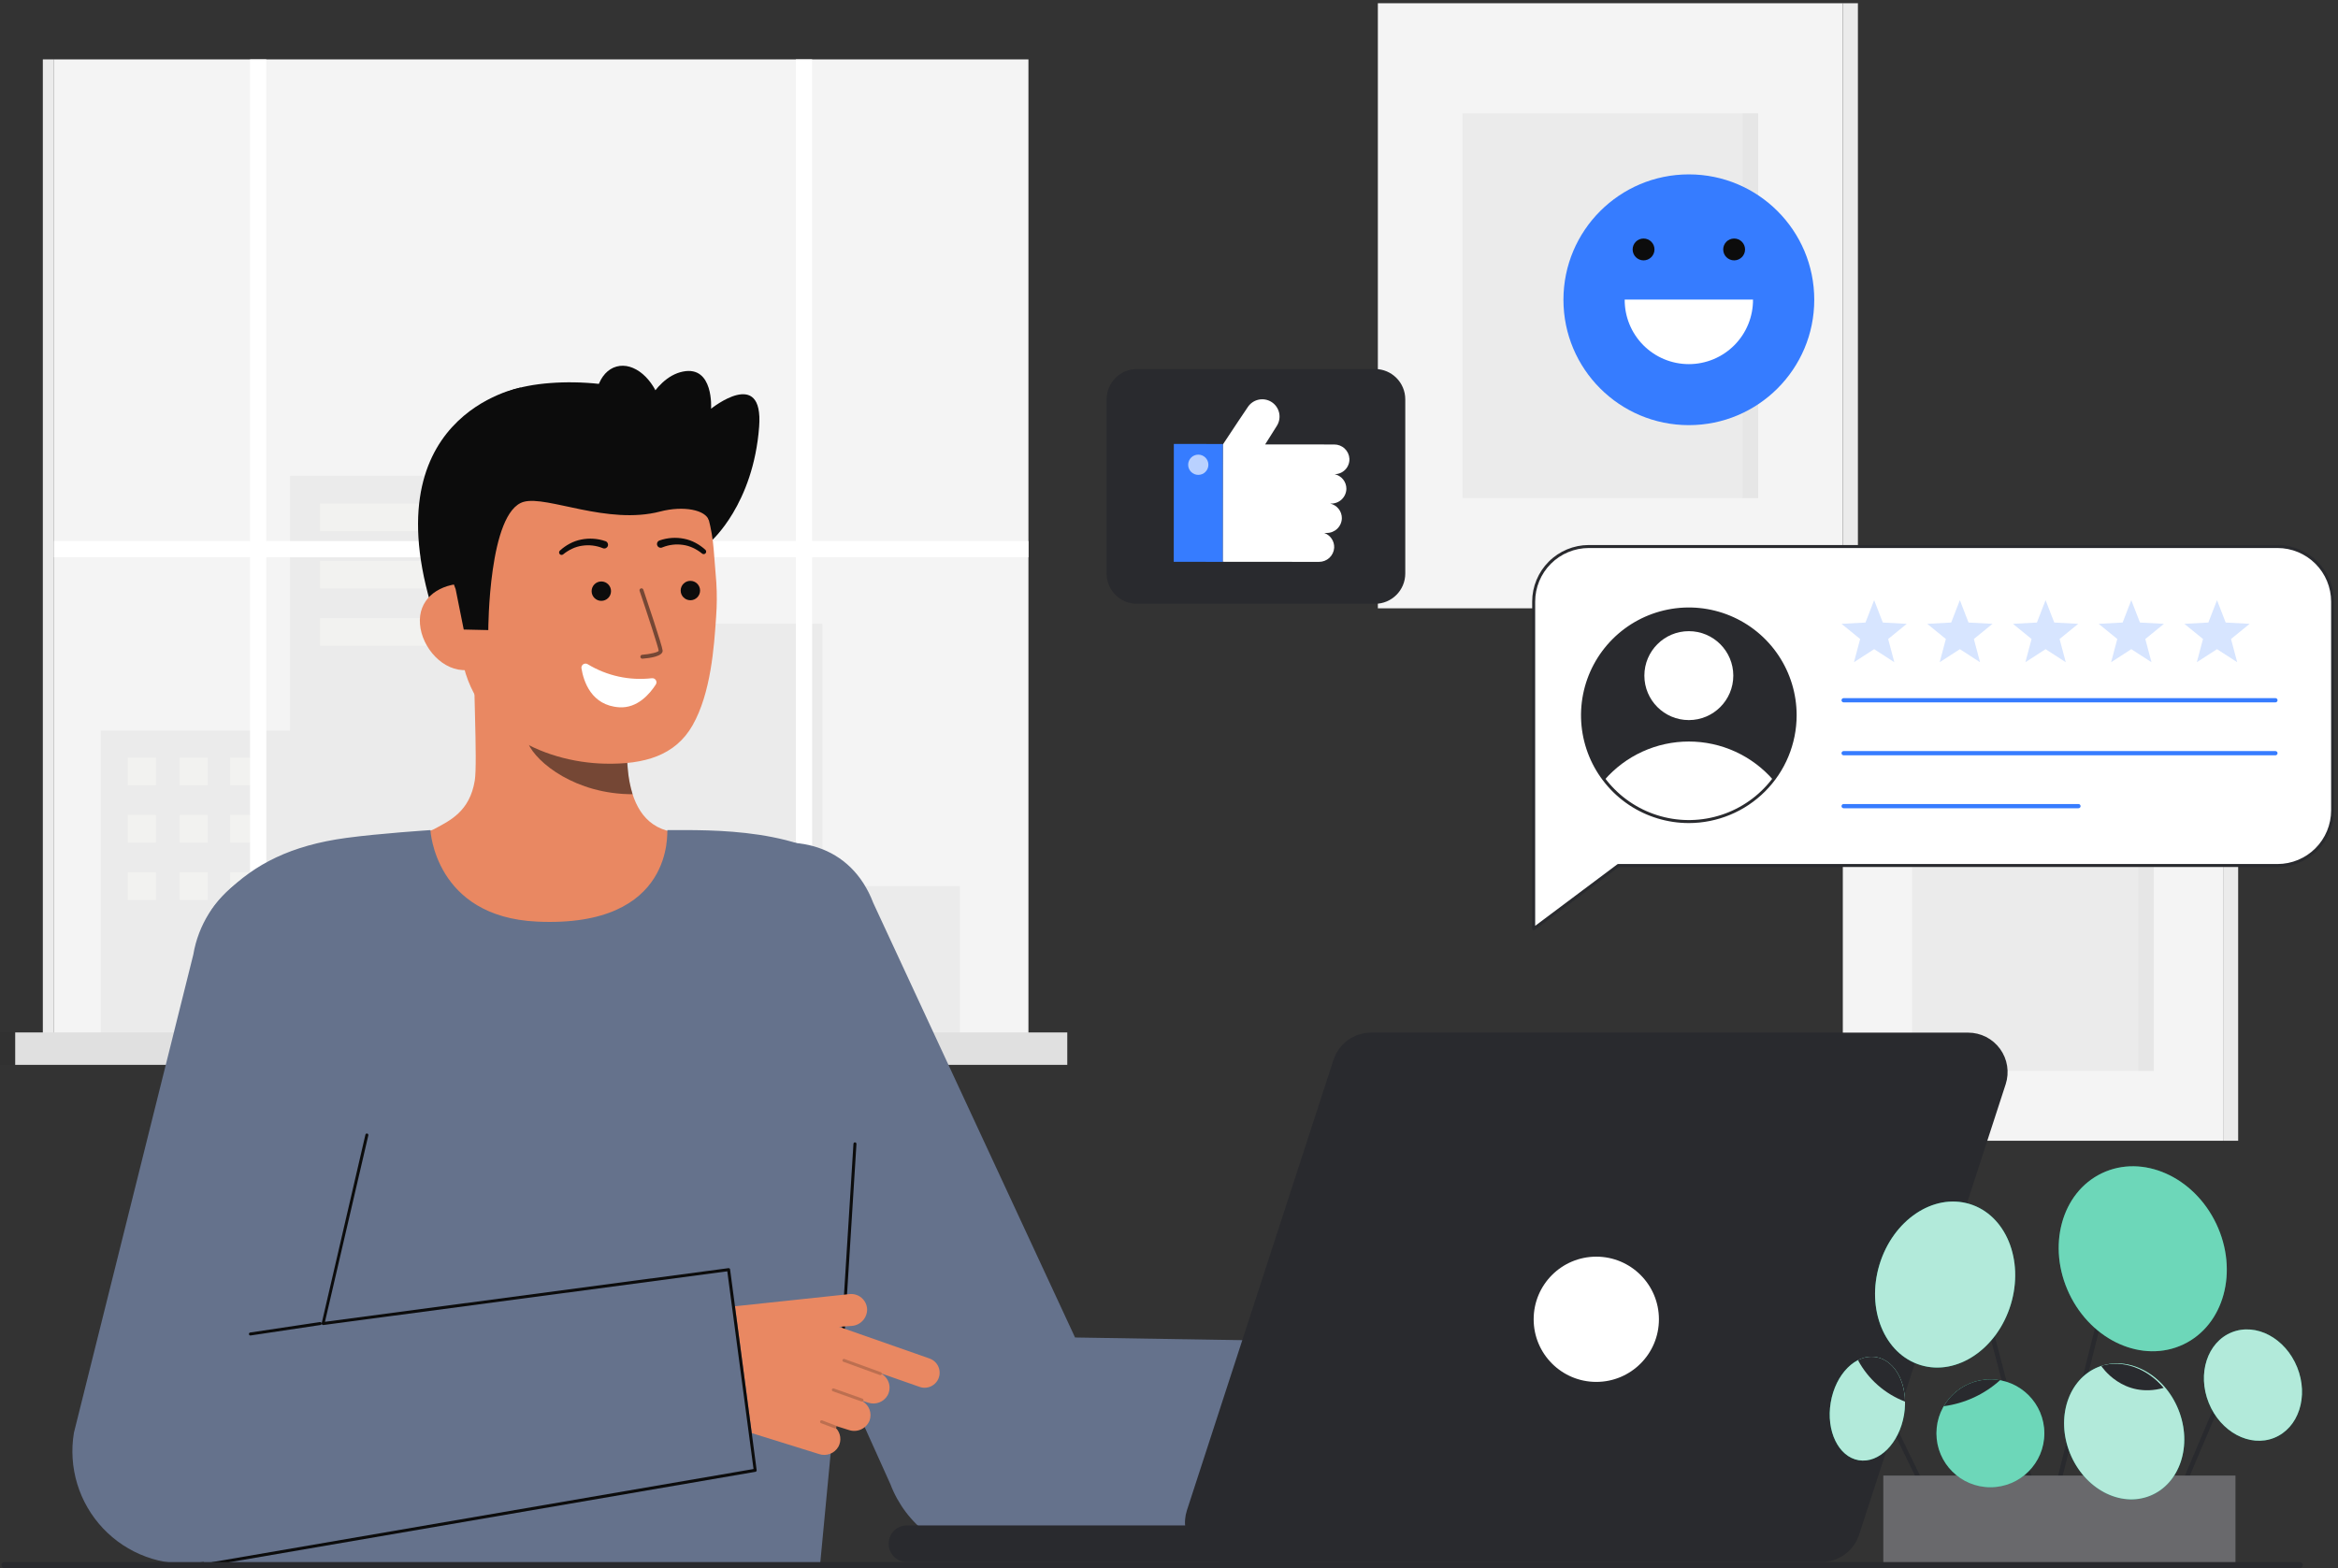 <svg id="euqWBC4gb7I1" xmlns="http://www.w3.org/2000/svg" xmlns:xlink="http://www.w3.org/1999/xlink" viewBox="0 0 559 375" shape-rendering="geometricPrecision" text-rendering="geometricPrecision">
<rect x="0" y="0" width="559" height="375" fill="#333333" stroke="none"/>
<style><![CDATA[
#euqWBC4gb7I40_to {animation: euqWBC4gb7I40_to__to 2000ms linear infinite normal forwards}@keyframes euqWBC4gb7I40_to__to { 0% {transform: translate(165.064px,141.227px)} 10% {transform: translate(165.064px,142.227px)} 55% {transform: translate(165.064px,142.227px)} 65% {transform: translate(165.064px,141.227px)} 100% {transform: translate(165.064px,141.227px)}} #euqWBC4gb7I41_to {animation: euqWBC4gb7I41_to__to 2000ms linear infinite normal forwards}@keyframes euqWBC4gb7I41_to__to { 0% {transform: translate(143.772px,141.372px)} 10% {transform: translate(143.772px,142.372px)} 55% {transform: translate(143.772px,142.372px)} 65% {transform: translate(143.772px,141.372px)} 100% {transform: translate(143.772px,141.372px)}} #euqWBC4gb7I46_to {animation: euqWBC4gb7I46_to__to 2000ms linear infinite normal forwards}@keyframes euqWBC4gb7I46_to__to { 0% {transform: translate(162.963px,130.569px)} 10% {transform: translate(162.963px,131.569px)} 55% {transform: translate(162.963px,131.569px)} 65% {transform: translate(162.963px,130.569px)} 100% {transform: translate(162.963px,130.569px)}} #euqWBC4gb7I47_to {animation: euqWBC4gb7I47_to__to 2000ms linear infinite normal forwards}@keyframes euqWBC4gb7I47_to__to { 0% {transform: translate(139.526px,130.762px)} 10% {transform: translate(139.526px,131.762px)} 55% {transform: translate(139.526px,131.762px)} 65% {transform: translate(139.526px,130.762px)} 100% {transform: translate(139.526px,130.762px)}} #euqWBC4gb7I64_to {animation: euqWBC4gb7I64_to__to 2000ms linear infinite normal forwards}@keyframes euqWBC4gb7I64_to__to { 0% {transform: translate(462.202px,176.41px)} 15% {transform: translate(462.202px,176.41px)} 50% {transform: translate(462.202px,178.41px)} 100% {transform: translate(462.202px,176.41px)}} #euqWBC4gb7I70 {animation: euqWBC4gb7I70_c_o 2000ms linear infinite normal forwards}@keyframes euqWBC4gb7I70_c_o { 0% {opacity: 0.2} 15% {opacity: 1} 75% {opacity: 1} 90% {opacity: 0.2} 100% {opacity: 0.2}} #euqWBC4gb7I80_to {animation: euqWBC4gb7I80_to__to 2000ms linear infinite normal forwards}@keyframes euqWBC4gb7I80_to__to { 0% {transform: translate(300.287px,116.322px)} 45% {transform: translate(300.287px,113.322px)} 100% {transform: translate(300.287px,116.322px)}} #euqWBC4gb7I82_tr {animation: euqWBC4gb7I82_tr__tr 2000ms linear infinite normal forwards}@keyframes euqWBC4gb7I82_tr__tr { 0% {transform: translate(301.637px,114.927px) rotate(0deg)} 15% {transform: translate(301.637px,114.927px) rotate(-12.182deg)} 25% {transform: translate(301.637px,114.927px) rotate(12.18deg)} 40% {transform: translate(301.637px,114.927px) rotate(0deg)} 100% {transform: translate(301.637px,114.927px) rotate(0deg)}} #euqWBC4gb7I86_to {animation: euqWBC4gb7I86_to__to 2000ms linear infinite normal forwards}@keyframes euqWBC4gb7I86_to__to { 0% {transform: translate(403.793px,71.687px)} 50% {transform: translate(403.793px,76.687px)} 100% {transform: translate(403.793px,71.687px)}}
]]></style>
<g clip-path="url(#euqWBC4gb7I113)"><g><path d="M440.605,0.77h-111.168v144.699h111.168v-144.699Z" fill="#f4f4f4"/><path d="M440.605,145.469h3.607v-144.699h-3.607v144.699Z" fill="#f4f4f4"/><path d="M440.605,145.469h3.607v-144.699h-3.607v144.699Z" opacity="0.05" fill="#292a2e"/><path d="M420.355,27.129h-70.667v91.981h70.667v-91.981Z" opacity="0.05" fill="#292a2e"/><path d="M420.354,27.129h-3.683v91.981h3.683v-91.981Z" opacity="0.03" fill="#292a2e"/><path d="M531.523,181.053h-90.918v91.752h90.918v-91.752Z" fill="#f4f4f4"/><path d="M514.961,197.767h-57.794v58.324h57.794v-58.324Z" opacity="0.05" fill="#292a2e"/><path d="M531.523,272.805h3.606v-91.752h-3.606v91.752Z" fill="#f4f4f4"/><path d="M531.523,272.805h3.606v-91.752h-3.606v91.752Z" opacity="0.05" fill="#292a2e"/><path d="M514.96,197.767h-3.682v58.324h3.682v-58.324Z" opacity="0.03" fill="#292a2e"/><path d="M245.893,14.204h-232.98v232.98h232.98v-232.98Z" fill="#f4f4f4"/><path d="M12.913,14.204h-2.671v232.98h2.671v-232.98Z" fill="#f4f4f4"/><path d="M12.913,14.204h-2.671v232.98h2.671v-232.98Z" opacity="0.05" fill="#292a2e"/><path d="M69.353,174.746v-60.955h49.932v35.413h77.344v62.705h32.872v35.275h-32.872-6.333-166.176v-72.438h45.233Z" opacity="0.05" fill="#292a2e"/><path d="M112.876,120.409h-36.361v6.618h36.361v-6.618Z" opacity="0.34" fill="#fffffa"/><path d="M112.876,134.124h-36.361v6.618h36.361v-6.618Z" opacity="0.34" fill="#fffffa"/><path d="M112.876,147.838h-36.361v6.619h36.361v-6.619Z" opacity="0.34" fill="#fffffa"/><path d="M37.27,181.171h-6.702v6.618h6.702v-6.618Z" opacity="0.34" fill="#fffffa"/><path d="M37.27,194.885h-6.702v6.618h6.702v-6.618Z" opacity="0.34" fill="#fffffa"/><path d="M37.27,208.6h-6.702v6.618h6.702v-6.618Z" opacity="0.34" fill="#fffffa"/><path d="M49.668,181.171h-6.702v6.618h6.702v-6.618Z" opacity="0.34" fill="#fffffa"/><path d="M49.668,194.885h-6.702v6.618h6.702v-6.618Z" opacity="0.34" fill="#fffffa"/><path d="M49.668,208.6h-6.702v6.618h6.702v-6.618Z" opacity="0.34" fill="#fffffa"/><path d="M61.731,181.171h-6.702v6.618h6.702v-6.618Z" opacity="0.34" fill="#fffffa"/><path d="M61.731,194.885h-6.702v6.618h6.702v-6.618Z" opacity="0.34" fill="#fffffa"/><path d="M61.731,208.6h-6.702v6.618h6.702v-6.618Z" opacity="0.34" fill="#fffffa"/><path d="M12.913,129.387h46.88v-115.183h3.877v115.183h126.627v-115.183h3.877v115.183h51.721v3.877h-51.721v113.92h-3.877v-113.92h-126.627v113.92h-3.877v-113.92h-46.88v-3.877Z" fill="#fff"/><path d="M255.175,246.903h-251.543v7.748h251.543v-7.748Z" fill="#f4f4f4"/><path d="M255.175,246.903h-251.543v7.748h251.543v-7.748Z" opacity="0.1" fill="#292a2e"/><path d="M3.632,246.903h-3.632v7.748h3.632v-7.748Z" opacity="0.1" fill="#292a2e"/><path d="M3.632,246.903h-3.632v7.748h3.632v-7.748Z" opacity="0.1" fill="#292a2e"/><path d="M170.017,129.413c0,0,10.092-8.739,11.489-27.382c1.081-14.437-11.489-4.288-11.489-4.288s.677-10.403-6.764-8.877c-7.44,1.526-10.925,12.64-10.925,12.64" fill="#0c0c0c"/><path d="M124.502,92.676c0,0-37.008,6.494-20.148,56.101h10.039" fill="#0c0c0c"/><path d="M166.182,200.35c-.165-.021-1.988,30.222-37.122,27.586-24.323-1.823-32.996-27.629-33.553-27.629c2.623-.557,7.038-1.367,8.203-1.989c3.83-2.058,8.569-4.2,9.803-11.638.712-4.286-.495-26.217-.124-30.555l37.336,8.333c-.521,9.161-4.172,30.397,8.625,34.156c2.13.622,4.423,1.193,6.832,1.736Z" fill="#e98862"/><path d="M151.249,189.935c-.585-1.885-.961-3.828-1.123-5.795-.411-4.488-.329-9.007.244-13.478-7.589-1.024-14.738-4.156-20.636-9.04-.692,2.56-4.505,13.747-3.449,16.181c1.995,4.599,11.372,12.132,24.964,12.132Z" opacity="0.52" fill="#0c0c0c"/><path d="M144.622,182.627c-14.785-.333-32.997-8.44-34.587-28.372l-1.433-17.986c-1.59-19.932,7.593-36.926,26.357-38.423c18.768-1.498,34.084,13.538,35.673,33.473l.636,7.963c.17,2.738.154,5.484-.049,8.219-.484,7.235-1.247,18.234-5.618,25.931-4.129,7.271-11.533,9.409-20.979,9.195Z" fill="#e98862"/><g id="euqWBC4gb7I40_to" transform="translate(165.064,141.227)"><path d="M165.064,143.545c1.281,0,2.319-1.038,2.319-2.319c0-1.28-1.038-2.318-2.319-2.318s-2.319,1.038-2.319,2.318c0,1.281,1.038,2.319,2.319,2.319Z" transform="translate(-165.064,-141.227)" fill="#0c0c0c"/></g><g id="euqWBC4gb7I41_to" transform="translate(143.772,141.372)"><path d="M143.772,143.691c1.28,0,2.319-1.038,2.319-2.319s-1.039-2.319-2.319-2.319c-1.281,0-2.319,1.038-2.319,2.319s1.038,2.319,2.319,2.319Z" transform="translate(-143.772,-141.372)" fill="#0c0c0c"/></g><path d="M111.684,160.234c-5.703.455-10.816-5.278-11.268-10.981-.452-5.703,3.917-9.218,9.621-9.67l3.243,3.586l3.308,16.676-4.904.389Z" fill="#e98862"/><path d="M116.749,150.681c0,0,.036-28.358,8.478-30.674c5.624-1.543,19.99,5.617,32.631,2.316c5.531-1.444,10.942-.414,11.661,2.197.286,1.033,2.765-14.255-6.774-25.096-7.593-8.63-30.624-9.671-40.823-5.987-28.241,10.189-12.979,47.466-12.979,47.466l1.934,9.646l5.872.132Z" fill="#0c0c0c"/><g opacity="0.52"><path d="M153.596,157.522h.037c1.838-.143,4.906-.585,4.799-1.96-.089-1.14-4.154-13.199-4.621-14.57-.043-.113-.129-.206-.239-.258s-.235-.059-.351-.02c-.115.039-.21.121-.266.229s-.068.234-.034.35c1.806,5.341,4.513,13.567,4.574,14.341-.155.339-2.033.804-3.94.952-.123.006-.239.06-.322.151-.084.091-.128.211-.124.335.005.123.058.24.148.324.09.085.21.13.334.127l.005-.001Z" fill="#0c0c0c"/></g><g id="euqWBC4gb7I46_to" transform="translate(162.963,130.569)"><path d="M157.708,129.241c1.874-.657,3.891-.797,5.837-.405.958.186,1.882.516,2.742.977.851.452,1.641,1.009,2.353,1.659.117.101.189.244.203.398.013.155-.034.308-.131.428-.098.12-.238.198-.392.216-.153.019-.308-.023-.431-.116l-.038-.029c-.66-.539-1.385-.993-2.158-1.351-.761-.358-1.572-.598-2.405-.712-1.647-.24-3.327-.04-4.871.579l-.059.025c-.109.051-.228.08-.348.084-.12.005-.24-.015-.353-.058s-.215-.109-.302-.192c-.087-.084-.156-.184-.203-.295s-.071-.23-.071-.351c0-.12.025-.24.072-.351.048-.11.117-.21.204-.294.087-.083.19-.148.302-.191l.049-.021Z" transform="translate(-162.963,-130.569)" fill="#0c0c0c"/></g><g id="euqWBC4gb7I47_to" transform="translate(139.526,130.762)"><path d="M144.097,131.078c-1.544-.618-3.225-.818-4.871-.578-.833.115-1.644.355-2.406.712-.773.359-1.497.813-2.157,1.352l-.037.028c-.123.093-.277.134-.43.115s-.293-.096-.391-.216c-.097-.119-.144-.272-.132-.425.013-.154.085-.297.2-.399.712-.65,1.502-1.208,2.354-1.66.86-.461,1.784-.791,2.742-.977c1.946-.392,3.963-.252,5.836.405.219.084.396.25.494.463.097.213.108.456.028.677-.079.22-.241.401-.452.503s-.453.118-.676.043l-.043-.016-.059-.027Z" transform="translate(-139.526,-130.762)" fill="#0c0c0c"/></g><path d="M155.848,162.192c-5.348.617-10.749-.565-15.35-3.36-.159-.096-.343-.145-.529-.14-.187.004-.368.062-.523.165-.154.104-.277.249-.352.42-.075.17-.1.359-.072.543.513,3.152,2.364,8.903,9.048,9.322c4.316.27,7.266-3.179,8.728-5.445.101-.157.156-.34.157-.527s-.051-.371-.151-.529-.243-.285-.412-.364c-.17-.08-.359-.109-.544-.085Z" fill="#fff"/><path d="M153.604,109.871c4.166-1.166,6.152-7.082,4.436-13.213-1.716-6.132-6.485-10.158-10.651-8.992-4.166,1.166-6.152,7.082-4.436,13.214c1.716,6.132,6.485,10.157,10.651,8.991Z" fill="#0c0c0c"/><path d="M128.362,220.394c-24.421-1.151-25.449-21.88-25.449-21.88s-12.101.782-20.144,1.87c-13.169,1.782-21.857,6.248-28.77,13.162-6.432,6.431-10.348,13.389-6.204,57.815c3,32.168.888,102.923.888,102.923h147.386c0,0,8.839-92.74,10.07-107.221c2.352-27.643,4.261-51.724-1.478-57.463-11.799-11.799-34.957-11.086-45.099-11.084-.165,0,2.058,23.445-31.2,21.878Z" fill="#65728c"/><path d="M343.461,373.33l-106.447.526c-5.107-.37-10.002-2.191-14.109-5.25-4.106-3.058-7.253-7.227-9.069-12.014L161.334,240.116c-2.528-6.661-2.306-14.053.617-20.55c2.922-6.497,8.306-11.568,14.967-14.095c13.872-5.265,27.567-1.725,32.831,12.144l48.234,103.891l87.634,1.422c0,0-1.497,50.449-2.156,50.402Z" transform="translate(-.945-1.655)" fill="#65728c"/><path d="M204.056,273.526c.006-.095.049-.184.12-.247.072-.063.165-.095.26-.089s.184.05.247.121.095.165.089.26l-2.997,47.871c-.005.086-.041.167-.102.229-.06.061-.141.099-.227.106-.017.001-.034.001-.051,0-.047-.003-.093-.015-.135-.036s-.08-.05-.111-.085c-.032-.035-.055-.077-.071-.121-.015-.045-.021-.092-.018-.139" fill="#0c0c0c"/><g transform="translate(0 0)"><path d="M222.207,324.863l-21.587-7.567l3.099-.215c.999-.089,1.927-.554,2.596-1.301.67-.747,1.031-1.72,1.01-2.723-.028-.517-.162-1.023-.392-1.487-.231-.464-.554-.876-.949-1.212-.395-.335-.854-.586-1.35-.738-.495-.151-1.016-.201-1.531-.144l-38.19,4.059.991,12.272c.309,3.812,1.748,7.445,4.135,10.434c2.387,2.988,5.611,5.195,9.261,6.339l16.539,5.152c.854.284,1.78.265,2.621-.055.842-.32,1.547-.922,1.996-1.702.391-.713.543-1.532.435-2.337-.107-.806-.47-1.556-1.034-2.141.05-.037.09-.086.114-.144.02-.053.026-.111.019-.167-.008-.057-.029-.111-.061-.157l3.048.955c.951.32,1.988.266,2.9-.149.913-.416,1.634-1.162,2.017-2.089.314-.84.321-1.764.021-2.609s-.889-1.558-1.662-2.011c.035-.02.067-.045.093-.076l1.253.393c.854.284,1.781.265,2.622-.055.842-.32,1.547-.921,1.996-1.702.474-.865.595-1.88.337-2.832s-.875-1.768-1.721-2.275c.007-.025.011-.051.012-.077l8.989,3.151c.447.164.923.236,1.398.214.476-.022.942-.138,1.372-.341.431-.204.816-.491,1.135-.845.318-.354.563-.767.721-1.216.157-.45.224-.926.196-1.401s-.15-.94-.359-1.368c-.209-.427-.501-.809-.858-1.123-.358-.314-.775-.554-1.226-.706l-.006-.004Z" fill="#e98862"/><path d="M210.488,328.851c-.042,0-.084-.007-.123-.021l-8.696-3.162c-.046-.015-.088-.038-.125-.07-.037-.031-.067-.07-.088-.113-.022-.044-.034-.091-.037-.139s.004-.097.021-.142c.016-.046.042-.087.075-.123.033-.035.073-.063.117-.083.045-.019.092-.03.141-.03.048-.001.096.009.141.027l8.696,3.162c.079.029.145.085.187.158.041.072.056.158.042.24-.015.083-.058.158-.122.212s-.146.084-.229.084Z" opacity="0.2" fill="#0a0a0a"/><path d="M206.089,335.172c-.041,0-.081-.007-.119-.021l-6.854-2.435c-.087-.034-.157-.101-.195-.185-.039-.085-.043-.181-.012-.269.031-.087.095-.159.178-.201.083-.041.179-.048.268-.02l6.854,2.432c.079.028.146.083.189.156.042.073.058.159.044.242-.015.083-.058.158-.122.213-.065.054-.146.084-.231.084v.004Z" opacity="0.2" fill="#0a0a0a"/><path d="M199.638,341.587c-.044-.001-.087-.009-.128-.024l-3.21-1.224c-.086-.036-.155-.104-.192-.189-.036-.086-.038-.182-.005-.269.033-.088.099-.158.183-.198.084-.039.181-.044.269-.013l3.21,1.224c.079.03.144.086.185.159s.055.158.04.24c-.015.083-.059.157-.123.211-.064.053-.145.083-.229.083Z" opacity="0.2" fill="#0a0a0a"/><path d="M180.915,351.58L47.077,373.765c-4.126.449-8.3-.064-12.194-1.499s-7.403-3.753-10.252-6.772c-2.848-3.019-4.958-6.657-6.164-10.628-1.206-3.972-1.475-8.168-.787-12.261L46.219,228.278c1.182-7.026,5.106-13.294,10.91-17.427c5.804-4.132,13.011-5.789,20.037-4.607s13.294,5.106,17.426,10.91c4.132,5.804,5.79,13.011,4.608,20.037L77.312,316.872l97.251-13.285l6.351,47.993Z" fill="#65728c"/><path d="M59.866,319.373c-.09-.001-.176-.035-.242-.097-.066-.061-.106-.145-.112-.235-.007-.089.021-.178.077-.249.056-.07.136-.117.225-.131l16.682-2.498c.046-.007.094-.005.14.006s.089.031.127.059.07.063.094.104c.024.04.04.085.046.132.014.094-.01.19-.067.266-.057.076-.141.127-.235.141l-16.682,2.498c-.018.003-.036.004-.054.004Z" fill="#0c0c0c"/><path d="M50.802,374.284c-.095.006-.189-.026-.26-.089s-.115-.152-.121-.247.026-.188.089-.26c.063-.071.152-.115.246-.121L180.165,351.308l-6.273-47.278-96.579,12.842c-.056.007-.112.001-.165-.017s-.101-.049-.14-.089c-.039-.04-.068-.089-.085-.143-.017-.053-.021-.11-.011-.165l10.451-45.087c.007-.047.024-.092.049-.132.025-.04.057-.075.096-.102.038-.028.082-.047.128-.058.046-.01.094-.011.14-.003.046.008.091.025.131.05s.074.058.102.096c.027.039.047.082.057.128s.012.093.004.14L77.699,316.1l96.462-12.829c.047-.007.095-.003.141.009.047.013.09.034.127.064.038.029.069.066.092.108s.038.088.043.135l6.351,47.995c.01.093-.016.186-.074.26-.058.073-.142.121-.235.134L50.849,374.281c-.015.002-.031.003-.046.003Z" fill="#0c0c0c"/></g><path d="M283.784,361.19l35.045-107.729c.616-1.893,1.815-3.543,3.426-4.713s3.551-1.8,5.542-1.8h142.778c1.488,0,2.955.353,4.281,1.028c1.326.676,2.474,1.656,3.348,2.861.875,1.204,1.452,2.598,1.684,4.068.233,1.47.114,2.975-.347,4.39L444.496,367.024c-.616,1.892-1.815,3.542-3.425,4.712-1.61,1.169-3.55,1.8-5.54,1.8h-142.78c-1.489,0-2.956-.352-4.282-1.028s-2.473-1.656-3.348-2.86-1.452-2.598-1.684-4.069c-.233-1.47-.114-2.974.347-4.389Z" fill="#292a2e"/><path d="M312.372,364.801h-95.575c-2.382,0-4.312,1.93-4.312,4.312v.11c0,2.382,1.93,4.313,4.312,4.313h95.575c2.381,0,4.312-1.931,4.312-4.313v-.11c0-2.382-1.931-4.312-4.312-4.312Z" fill="#292a2e"/><path d="M381.663,330.473c8.27,0,14.975-6.705,14.975-14.975c0-8.271-6.705-14.975-14.975-14.975-8.271,0-14.975,6.704-14.975,14.975c0,8.27,6.704,14.975,14.975,14.975Z" fill="#fff"/><g id="euqWBC4gb7I64_to" transform="translate(462.202,176.41)"><g transform="translate(-462.202,-176.41)"><path d="M544.541,206.984h-157.641l-20.209,15.139v-78.253c0-3.494,1.388-6.844,3.858-9.315c2.471-2.47,5.821-3.858,9.315-3.858h164.677c3.494,0,6.844,1.388,9.315,3.858c2.47,2.471,3.858,5.821,3.858,9.315v49.942c0,3.493-1.388,6.844-3.859,9.314-2.47,2.47-5.82,3.858-9.314,3.858Z" fill="#fff"/><path d="M544.041,167.967h-103.241c-.135,0-.263-.054-.358-.149s-.149-.224-.149-.358.054-.263.149-.358.223-.148.358-.148h103.241c.134,0,.263.053.358.148s.148.224.148.358-.053.263-.148.358-.224.149-.358.149Z" fill="#367cff"/><path d="M544.041,180.627h-103.241c-.067,0-.133-.013-.194-.038-.062-.026-.117-.063-.164-.11s-.085-.103-.11-.164c-.026-.062-.039-.128-.039-.194c0-.067.013-.133.039-.194.025-.062.063-.117.11-.164s.102-.085.164-.11c.061-.026.127-.039.194-.039h103.241c.066,0,.132.013.193.039.062.025.118.063.165.11s.084.102.109.164c.026.061.039.127.039.194c0,.066-.013.132-.039.194-.025.061-.062.117-.109.164s-.103.084-.165.11c-.061.025-.127.038-.193.038Z" fill="#367cff"/><path d="M496.945,193.287h-56.145c-.135,0-.263-.054-.358-.149-.095-.094-.149-.223-.149-.358c0-.134.054-.263.149-.358s.223-.148.358-.148h56.145c.067,0,.133.013.194.038.061.026.117.063.164.11s.085.103.11.165c.026.061.039.127.039.193c0,.067-.013.133-.039.194-.025.062-.063.117-.11.164-.047.048-.103.085-.164.11-.061.026-.127.039-.194.039Z" fill="#367cff"/><path d="M403.79,196.472c14.039,0,25.419-11.38,25.419-25.419s-11.38-25.42-25.419-25.42-25.42,11.381-25.42,25.42s11.381,25.419,25.42,25.419Z" fill="#292a2e"/><g id="euqWBC4gb7I70" opacity="0.2"><path d="M448.095,143.52l2.071,5.355l5.732.313-4.454,3.624l1.474,5.549-4.823-3.117-4.822,3.117l1.474-5.549-4.454-3.624l5.733-.313l2.069-5.355Z" fill="#367cff"/><path d="M468.59,143.52l2.07,5.355l5.733.313-4.454,3.624l1.473,5.549-4.822-3.117-4.823,3.117l1.474-5.549-4.454-3.624l5.733-.313l2.07-5.355Z" fill="#367cff"/><path d="M489.084,143.52l2.07,5.355l5.733.313-4.454,3.624l1.473,5.549-4.822-3.117-4.822,3.117l1.473-5.549-4.453-3.624l5.733-.313l2.069-5.355Z" fill="#367cff"/><path d="M509.578,143.52l2.071,5.355l5.732.313-4.453,3.624l1.473,5.549-4.823-3.117-4.822,3.117l1.474-5.549-4.454-3.624l5.733-.313l2.069-5.355Z" fill="#367cff"/><path d="M530.073,143.52l2.07,5.355l5.733.313-4.454,3.624l1.473,5.549-4.822-3.117-4.823,3.117l1.474-5.549-4.454-3.624l5.733-.313l2.07-5.355Z" fill="#367cff"/></g><path d="M403.79,172.204c5.871,0,10.631-4.76,10.631-10.632s-4.76-10.632-10.631-10.632c-5.872,0-10.632,4.76-10.632,10.632s4.76,10.632,10.632,10.632Z" fill="#fff"/><path d="M423.961,186.528c-2.375,3.092-5.429,5.597-8.926,7.321-3.497,1.723-7.344,2.62-11.243,2.62-3.898,0-7.745-.897-11.242-2.62-3.497-1.724-6.551-4.229-8.926-7.321c2.507-2.887,5.606-5.203,9.085-6.79c3.48-1.586,7.259-2.407,11.083-2.407c3.825,0,7.604.821,11.084,2.407c3.479,1.587,6.577,3.903,9.085,6.79Z" fill="#fff"/><path d="M366.691,222.481c-.055,0-.11-.013-.16-.038-.06-.03-.11-.076-.144-.132-.035-.057-.054-.122-.054-.188v-78.253c.004-3.588,1.431-7.027,3.968-9.563c2.536-2.537,5.976-3.964,9.563-3.968h164.677c3.588.004,7.027,1.431,9.563,3.968c2.537,2.536,3.964,5.975,3.968,9.563v49.941c-.004,3.587-1.431,7.027-3.968,9.563-2.536,2.537-5.975,3.964-9.563,3.968h-157.522l-20.113,15.067c-.062.047-.137.072-.215.072Zm13.173-91.426c-3.397.004-6.655,1.355-9.057,3.758-2.402,2.402-3.754,5.659-3.758,9.057v77.537l19.64-14.71c.062-.046.138-.071.215-.071h157.637c3.398-.004,6.655-1.356,9.057-3.758c2.403-2.402,3.754-5.66,3.758-9.057v-49.941c-.004-3.398-1.355-6.655-3.758-9.057-2.402-2.403-5.659-3.754-9.057-3.758h-164.677Z" fill="#292a2e"/><path d="M403.79,196.83c-5.099.001-10.083-1.511-14.322-4.344-4.239-2.832-7.544-6.858-9.495-11.568-1.951-4.711-2.462-9.894-1.467-14.894.995-5.001,3.45-9.594,7.055-13.199s8.198-6.06,13.198-7.055c5.001-.995,10.184-.484,14.894,1.467c4.711,1.951,8.737,5.255,11.569,9.494c2.833,4.239,4.345,9.223,4.345,14.321-.008,6.835-2.726,13.387-7.559,18.22-4.832,4.832-11.384,7.551-18.218,7.558Zm0-50.839c-4.957,0-9.803,1.469-13.924,4.223-4.122,2.754-7.334,6.668-9.231,11.247-1.897,4.58-2.393,9.619-1.426,14.48.967,4.862,3.353,9.327,6.858,12.832s7.971,5.892,12.832,6.859c4.862.968,9.901.471,14.48-1.426c4.58-1.896,8.494-5.109,11.248-9.23s4.223-8.967,4.223-13.924c-.007-6.644-2.65-13.014-7.348-17.712-4.698-4.699-11.068-7.342-17.712-7.349Z" fill="#292a2e"/></g></g><g id="euqWBC4gb7I80_to" transform="translate(300.287,116.322)"><g transform="translate(-300.287,-116.322)"><path d="M328.747,88.25h-56.92c-4,0-7.243,3.243-7.243,7.243v41.658c0,4,3.243,7.242,7.243,7.242h56.92c4,0,7.243-3.242,7.243-7.242v-41.658c0-4-3.243-7.243-7.243-7.243Z" fill="#292a2e"/><g id="euqWBC4gb7I82_tr" transform="translate(301.637,114.927) rotate(0)"><g transform="translate(-301.637,-114.927)"><path d="M318.271,120.426h-.257c.8.17,1.518.611,2.03,1.248.513.638.79,1.433.784,2.251-.02.949-.413,1.851-1.095,2.512-.681.66-1.595,1.025-2.544,1.016h-.595c.731.25,1.36.731,1.793,1.371.432.64.645,1.404.604,2.175-.062.92-.473,1.781-1.15,2.407-.676.626-1.567.969-2.489.96h-1.096l-21.92-.02.031-28.031c2.149-3.308,5.929-8.898,5.929-8.898.585-.928,1.514-1.586,2.584-1.828c1.069-.243,2.192-.051,3.12.534s1.585,1.514,1.828,2.584.05,2.192-.534,3.12l-2.804,4.451l3.306.005h2.35l10.86.012c.929-.007,1.826.345,2.503.983.676.638,1.08,1.512,1.128,2.441.017.476-.062.951-.232,1.396s-.428.852-.758,1.195-.727.617-1.165.804-.91.284-1.386.285c.8.17,1.517.611,2.03,1.249.513.637.791,1.432.786,2.25-.021.949-.415,1.851-1.096,2.511-.681.661-1.596,1.026-2.545,1.017Z" fill="#fff"/><path d="M292.365,106.18v.132l-.021,28.032v.024l-11.709-.019.022-28.189l11.708.02Z" fill="#367cff"/><path d="M286.5,113.563c1.336,0,2.419-1.083,2.419-2.419s-1.083-2.419-2.419-2.419-2.419,1.083-2.419,2.419s1.083,2.419,2.419,2.419Z" opacity="0.65" fill="#fff"/></g></g></g></g><g id="euqWBC4gb7I86_to" transform="translate(403.793,71.687)"><g transform="translate(-403.793,-71.687)"><path d="M403.792,101.671c16.56,0,29.985-13.424,29.985-29.984c0-16.56-13.425-29.984-29.985-29.984-16.559,0-29.984,13.425-29.984,29.984c0,16.56,13.425,29.984,29.984,29.984Z" fill="#367cff"/><path d="M419.132,71.635c.014,2.023-.373,4.029-1.138,5.902-.764,1.873-1.892,3.577-3.318,5.012s-3.121,2.575-4.989,3.352-3.872,1.178-5.895,1.178-4.027-.4-5.895-1.178-3.563-1.917-4.989-3.352-2.554-3.139-3.318-5.012c-.765-1.873-1.152-3.879-1.138-5.902h30.68Z" fill="#fff"/><path d="M392.964,62.266c1.443,0,2.613-1.17,2.613-2.612s-1.17-2.612-2.613-2.612-2.612,1.17-2.612,2.612s1.169,2.612,2.612,2.612Z" fill="#0c0c0c"/><path d="M414.62,62.266c1.443,0,2.612-1.17,2.612-2.612s-1.169-2.612-2.612-2.612-2.613,1.17-2.613,2.612s1.17,2.612,2.613,2.612Z" fill="#0c0c0c"/></g></g><path d="M462.992,362.715c-.102,0-.201-.028-.287-.082s-.155-.13-.2-.222l-14.261-29.249c-.06-.129-.068-.276-.021-.41.048-.134.146-.244.274-.307.127-.062.275-.071.409-.026.135.045.246.142.311.269l14.26,29.249c.031.064.05.133.054.204s-.005.142-.028.21c-.024.067-.06.129-.107.182s-.104.097-.168.128c-.074.036-.154.054-.236.054Z" fill="#292a2e"/><path d="M487.098,361.014c-.12,0-.236-.039-.33-.112-.095-.073-.162-.175-.193-.291l-16.502-62.999c-.02-.07-.027-.143-.019-.215s.031-.142.066-.205c.036-.063.084-.119.141-.163.058-.044.124-.077.194-.095s.143-.022.215-.012c.072.011.141.036.203.073.062.038.115.088.158.147.042.058.072.125.088.196l16.502,63.002c.022.08.024.164.008.245-.017.081-.052.157-.102.223-.051.065-.116.118-.19.155-.075.036-.156.055-.239.054v-.003Z" fill="#292a2e"/><path d="M518.577,363.808c-.072,0-.144-.014-.211-.043-.065-.027-.124-.068-.174-.118-.05-.051-.089-.111-.116-.177-.026-.066-.04-.136-.039-.207s.015-.141.043-.207l17.059-40.175c.059-.127.165-.226.296-.276s.276-.048.405.007.232.158.287.287.057.274.007.405l-17.059,40.175c-.042.098-.111.181-.199.239-.089.059-.193.09-.299.09Z" fill="#292a2e"/><path d="M487.71,373.115c-.044,0-.089-.005-.132-.017-.069-.017-.133-.047-.19-.09-.057-.042-.106-.095-.142-.156-.037-.061-.061-.128-.071-.198-.011-.071-.007-.142.01-.211l19.822-79.298c.035-.139.123-.259.246-.333.123-.073.271-.095.41-.06.139.034.259.123.332.246.074.123.096.271.061.41l-19.822,79.298c-.03.117-.097.22-.192.294s-.211.115-.332.115Z" fill="#292a2e"/><path d="M522.054,321.496c9.708-4.617,13.217-17.526,7.839-28.832-5.378-11.305-17.607-16.727-27.314-12.11-9.707,4.618-13.217,17.526-7.839,28.832s17.607,16.728,27.314,12.11Z" fill="#0cbc8b"/><path d="M522.054,321.496c9.708-4.617,13.217-17.526,7.839-28.832-5.378-11.305-17.607-16.727-27.314-12.11-9.707,4.618-13.217,17.526-7.839,28.832s17.607,16.728,27.314,12.11Z" opacity="0.4" fill="#fff"/><path d="M543.749,343.844c5.837-2.351,8.295-9.903,5.489-16.868-2.805-6.965-9.811-10.706-15.647-8.355-5.837,2.35-8.295,9.902-5.489,16.868c2.805,6.965,9.811,10.705,15.647,8.355Z" fill="#0cbc8b"/><path d="M480.766,311.949c3.224-10.642-1.19-21.399-9.861-24.026-8.67-2.627-18.313,3.869-21.538,14.511-3.225,10.641,1.19,21.398,9.861,24.026c8.67,2.627,18.313-3.87,21.538-14.511Z" fill="#0cbc8b"/><path d="M455.242,338.337c1.141-6.812-1.858-12.991-6.698-13.801-4.84-.811-9.688,4.054-10.829,10.866s1.858,12.991,6.698,13.802c4.84.81,9.688-4.055,10.829-10.867Z" fill="#0cbc8b"/><path d="M534.487,352.875h-84.2v20.983h84.2v-20.983Z" fill="#292a2e"/><path d="M534.487,352.875h-84.2v20.983h84.2v-20.983Z" opacity="0.3" fill="#fff"/><path d="M514.082,357.699c7.156-2.884,10.18-12.113,6.754-20.614-3.426-8.5-12.004-13.053-19.16-10.169-7.157,2.884-10.181,12.113-6.755,20.613c3.426,8.501,12.005,13.054,19.161,10.17Z" fill="#0cbc8b"/><path d="M475.891,355.666c7.124,0,12.899-5.776,12.899-12.9s-5.775-12.9-12.899-12.9c-7.125,0-12.9,5.776-12.9,12.9s5.775,12.9,12.9,12.9Z" fill="#0cbc8b"/><path d="M543.749,343.844c5.837-2.351,8.295-9.903,5.489-16.868-2.805-6.965-9.811-10.706-15.647-8.355-5.837,2.35-8.295,9.902-5.489,16.868c2.805,6.965,9.811,10.705,15.647,8.355Z" opacity="0.68" fill="#fff"/><path d="M480.766,311.949c3.224-10.642-1.19-21.399-9.861-24.026-8.67-2.627-18.313,3.869-21.538,14.511-3.225,10.641,1.19,21.398,9.861,24.026c8.67,2.627,18.313-3.87,21.538-14.511Z" opacity="0.68" fill="#fff"/><path d="M455.242,338.337c1.141-6.812-1.858-12.991-6.698-13.801-4.84-.811-9.688,4.054-10.829,10.866s1.858,12.991,6.698,13.802c4.84.81,9.688-4.055,10.829-10.867Z" opacity="0.68" fill="#fff"/><path d="M514.082,357.699c7.156-2.884,10.18-12.113,6.754-20.614-3.426-8.5-12.004-13.053-19.16-10.169-7.157,2.884-10.181,12.113-6.755,20.613c3.426,8.501,12.005,13.054,19.161,10.17Z" opacity="0.68" fill="#fff"/><path d="M475.891,355.666c7.124,0,12.899-5.776,12.899-12.9s-5.775-12.9-12.899-12.9c-7.125,0-12.9,5.776-12.9,12.9s5.775,12.9,12.9,12.9Z" opacity="0.4" fill="#fff"/><path d="M517.325,331.906c-9.791,2.735-14.944-5.266-14.944-5.266l.006-.011c5.223-1.557,11.013.633,14.938,5.277Z" fill="#292a2e"/><path d="M455.479,335.182c-4.819-1.845-8.813-5.364-11.25-9.913c1.32-.705,2.835-.961,4.314-.729c4.077.678,6.845,5.171,6.936,10.642Z" fill="#292a2e"/><path d="M478.193,330.073c-3.755,3.383-8.447,5.548-13.457,6.212c1.334-2.291,3.341-4.117,5.749-5.228c2.407-1.112,5.099-1.455,7.708-.984Z" fill="#292a2e"/><path d="M549.869,375h-548.804c-.19,0-.372-.075-.507-.21-.134-.134-.21-.316-.21-.506s.075-.372.21-.507c.134-.134.317-.21.507-.21h548.804c.19,0,.373.076.507.21.134.135.21.317.21.507s-.076.372-.21.506c-.134.135-.317.21-.507.21Z" fill="#292a2e"/></g><clipPath id="euqWBC4gb7I113"><rect width="558.072" height="374.23" rx="0" ry="0" transform="translate(0 0.77)" fill="#fff"/></clipPath></g></svg>
